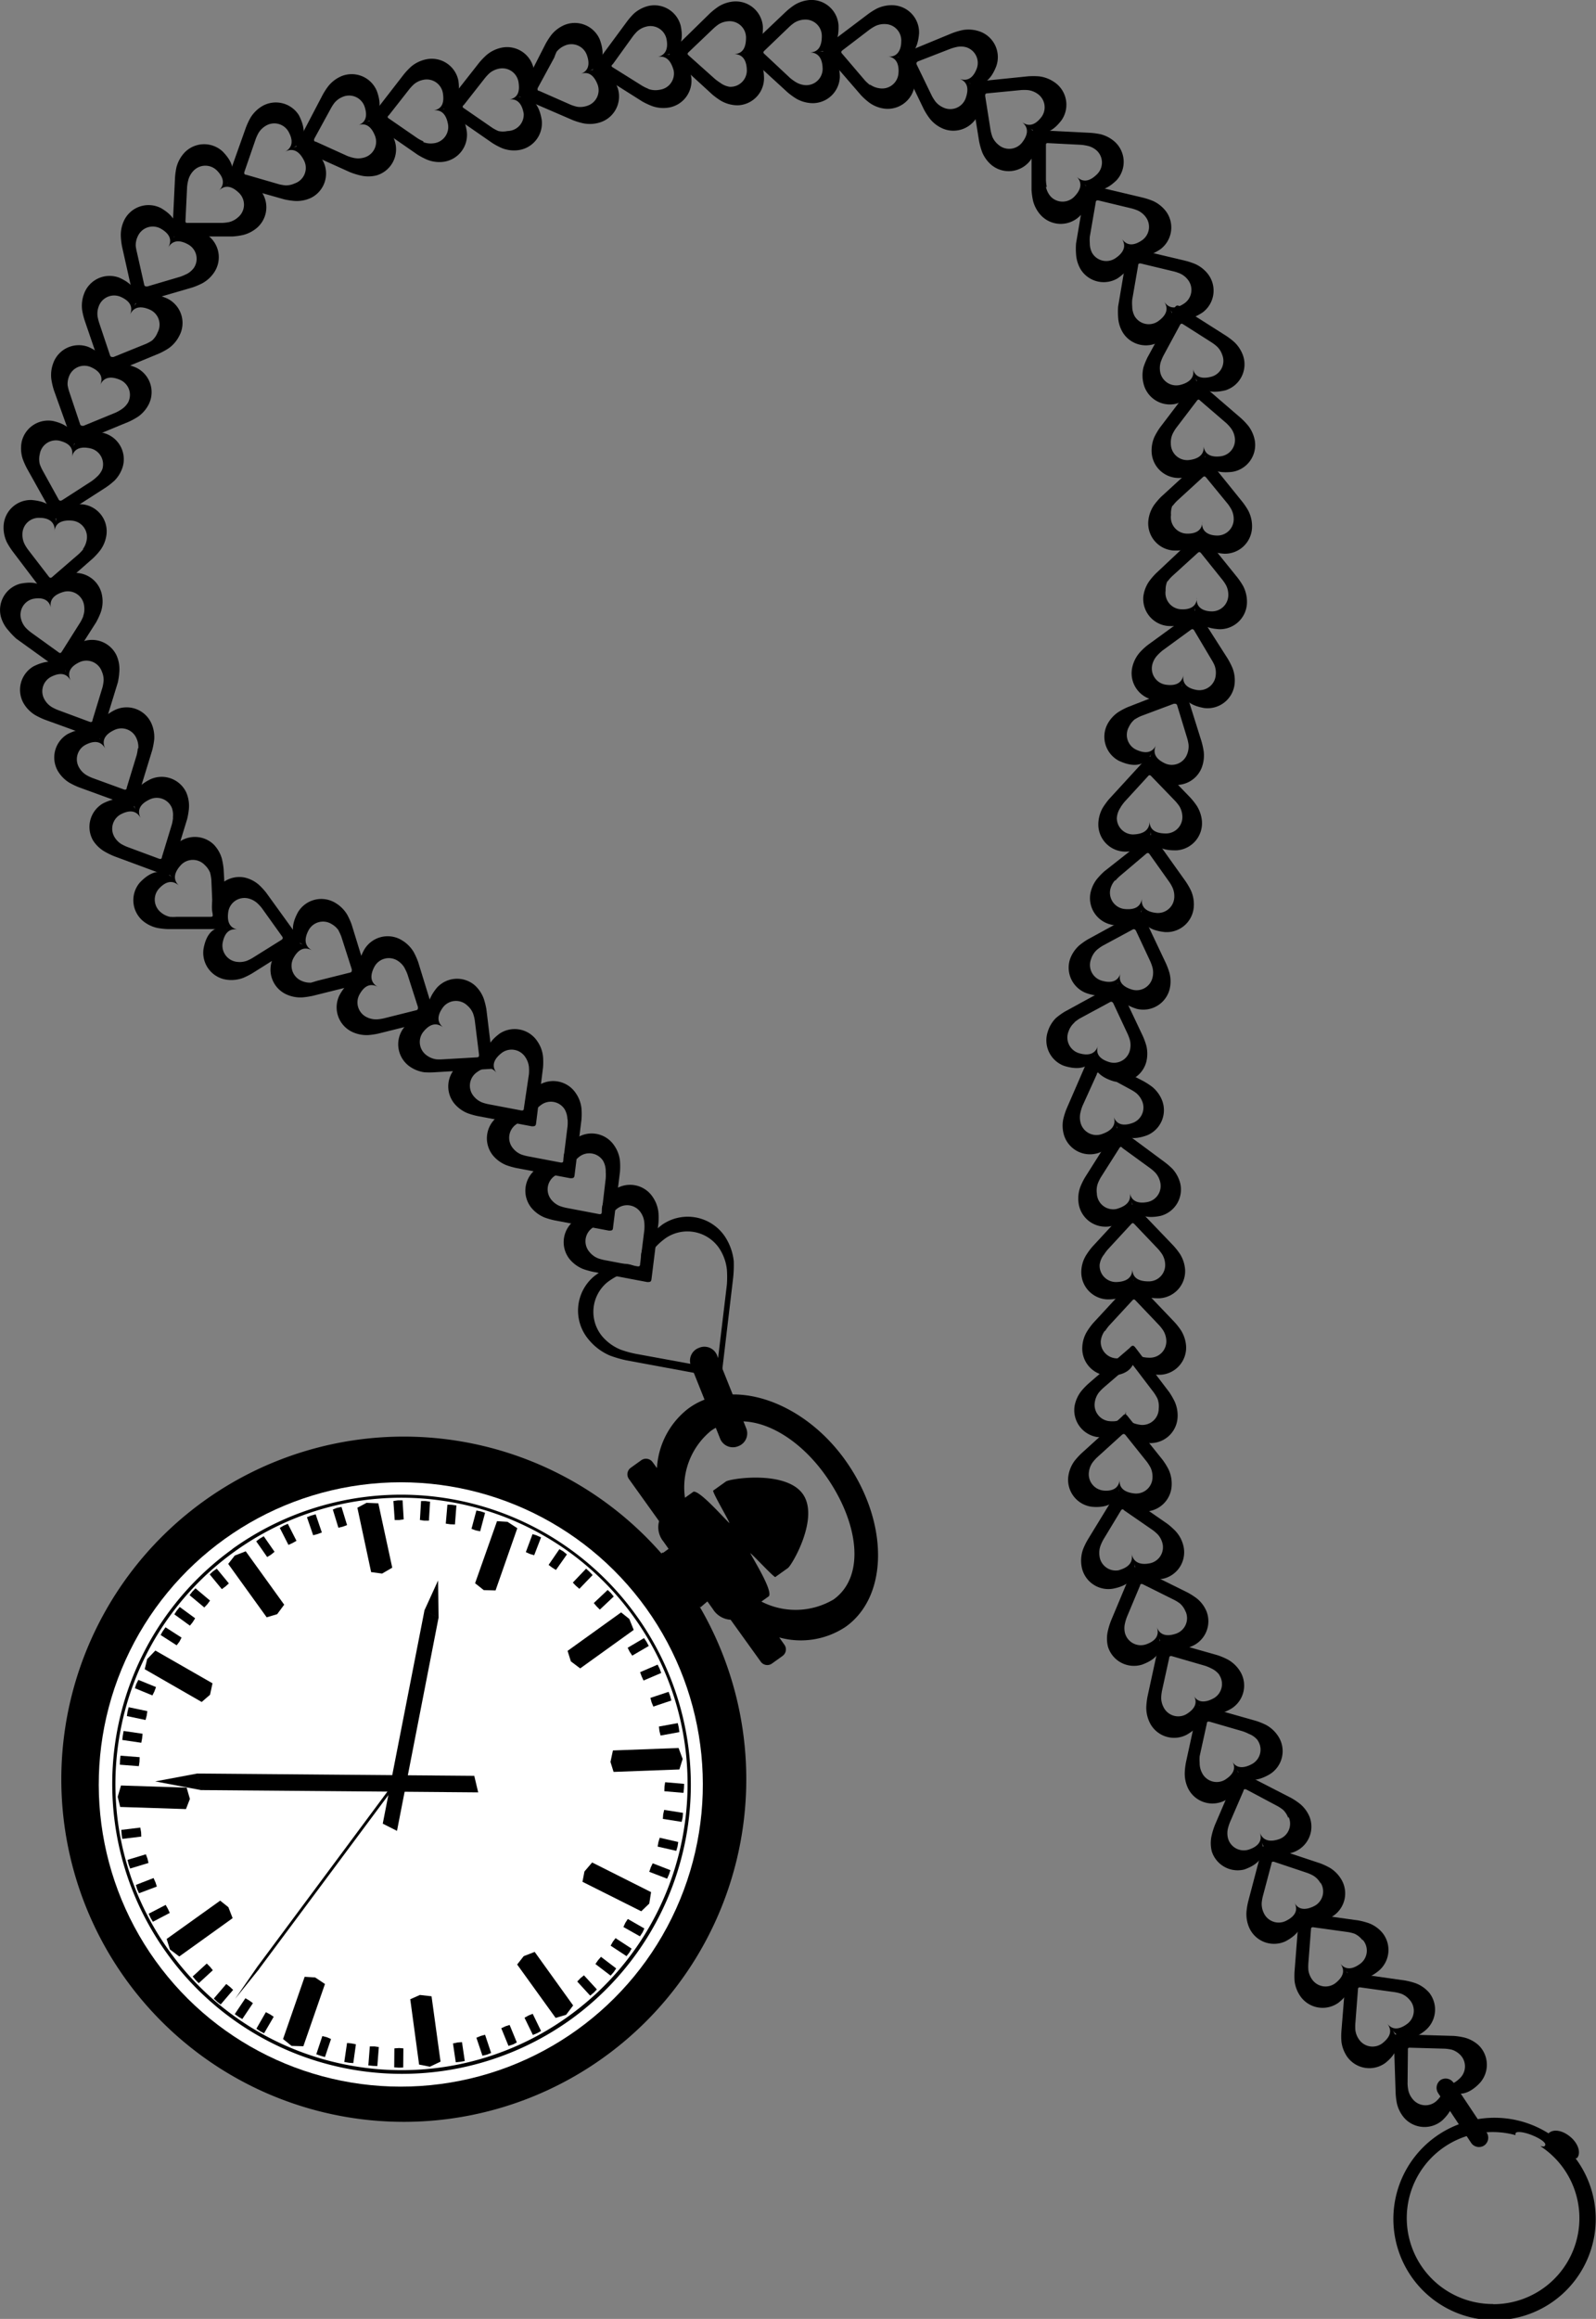 <svg xmlns="http://www.w3.org/2000/svg" viewBox="0 0 97.49 141.59"><rect x="0" y="0" width="97.49" height="141.59" fill="#808080" stroke="none"/><defs><style>.cls-1{fill:#fff;}.cls-2{fill:none;}</style></defs><title>Ресурс 30clock</title><g id="Слой_2" data-name="Слой 2"><g id="Layer_1" data-name="Layer 1"><path d="M44,87.87a.84.84,0,0,0,1.1.43h0a.83.83,0,0,0,.49-1.07l-1.8-4.5a.83.83,0,0,0-1.1-.43h0a.83.83,0,0,0-.49,1.07Z"/><path d="M89.85,130.82a.58.58,0,0,0,.81.18h0a.58.58,0,0,0,.14-.81l-2-3A.58.58,0,0,0,88,127h0a.59.59,0,0,0-.14.82Z"/><path d="M42.75,98.12l.08-.06-2.35-3.27-.08.06a20.92,20.92,0,1,0,2.35,3.27Z"/><circle class="cls-1" cx="24.48" cy="108.97" r="18.45" transform="translate(-58.96 34.72) rotate(-35.68)"/><path d="M14.19,94.58a17.68,17.68,0,0,1,24.67,4.05h0a17.68,17.68,0,0,1-4,24.68h0a17.68,17.68,0,0,1-24.67-4.05h0a17.68,17.68,0,0,1,4-24.67Zm13.15-2.9a17.43,17.43,0,0,0-13,3.05h0a17.44,17.44,0,0,0-7.06,11.38h0a17.43,17.43,0,0,0,3.05,13h0a17.42,17.42,0,0,0,11.38,7.06h0a17.42,17.42,0,0,0,13-3.05h0a17.44,17.44,0,0,0,7.06-11.38h0a17.44,17.44,0,0,0-3.05-13h0a17.43,17.43,0,0,0-11.38-7.06Z"/><circle class="cls-1" cx="24.17" cy="109.08" r="0.97" transform="matrix(0.81, -0.58, 0.58, 0.81, -59.03, 34.52)"/><polygon points="29.21 109.44 28.97 108.43 12.02 108.29 12.26 109.3 29.21 109.44"/><polygon points="12.28 109.3 9.48 108.77 12.04 108.29 12.28 109.3"/><polygon points="23.38 111.35 24.25 111.79 26.79 98.77 25.93 98.32 23.38 111.35"/><polygon points="25.92 98.34 26.76 96.5 26.79 98.79 25.92 98.34"/><polygon points="24.82 108.13 24.78 107.89 15.76 120.03 15.79 120.27 24.82 108.13"/><polygon points="15.81 120.25 14.36 122.05 15.77 120.01 15.81 120.25"/><path class="cls-2" d="M50.66,90.21c1,1.46-.65,4.18-.9,4.36l-.77.55c-.07,0-1.36-1.35-1.53-1.46.19.4,1.37,2.27,1.14,2.63l-.46.33a4.56,4.56,0,0,0,4.41-.13c2-1.44,1.52-4.76-.5-7.58s-5-4.14-7-2.71a4.48,4.48,0,0,0-1.58,4.08l.52-.37c.4-.09,1.76,1.48,2.07,1.75-.06-.2-1-1.78-.9-1.83l.77-.55C46.22,89.11,49.62,88.75,50.66,90.21Z"/><path d="M43.21,97.78l.33.46a1.37,1.37,0,0,0,1.09.66l1.84,2.56a.49.49,0,0,0,.69.11l.64-.46a.49.49,0,0,0,.11-.69l-.31-.44a4.93,4.93,0,0,0,4.07-.66c2.63-1.89,2.61-6.41,0-10.11S44.68,84.07,42.05,86a4.93,4.93,0,0,0-1.92,3.64l-.27-.37a.5.5,0,0,0-.69-.11l-.64.46a.49.49,0,0,0-.11.69l1.84,2.57a1.38,1.38,0,0,0,.27,1.25l.31.44-.4.29,2.35,3.28ZM44.56,93c-.32-.28-1.81-2-2.2-1.92l-.52.37a4.47,4.47,0,0,1,1.58-4.08c2-1.44,5-.1,7,2.71s2.5,6.14.5,7.58a4.56,4.56,0,0,1-4.41.13l.46-.33c.23-.37-.95-2.24-1.14-2.63.17.11,1.46,1.51,1.53,1.46l.77-.55c.25-.18,1.95-3.08.9-4.53s-4.45-.93-4.69-.75l-.77.55C43.47,91.06,44.51,92.8,44.56,93Z"/><polygon points="35.44 101.87 34.87 101.44 34.67 100.8 37.94 98.45 38.44 98.85 38.71 99.52 35.44 101.87"/><polygon points="10.95 119.46 10.38 119.03 10.18 118.39 13.45 116.05 13.95 116.45 14.21 117.12 10.95 119.46"/><polygon points="17.36 97.98 16.93 98.56 16.29 98.75 13.94 95.49 14.34 94.98 15.01 94.72 17.36 97.98"/><polygon points="23.96 95.72 23.34 96.08 22.67 95.99 21.83 92.06 22.39 91.76 23.11 91.79 23.96 95.72"/><polygon points="30.27 97.11 29.55 97.09 29.02 96.67 30.36 92.88 31 92.92 31.6 93.31 30.27 97.11"/><polygon points="41.45 106.73 41.7 107.4 41.5 108.04 37.48 108.19 37.29 107.58 37.44 106.88 41.45 106.73"/><polygon points="11.4 109.15 11.6 109.84 11.36 110.46 7.34 110.33 7.19 109.71 7.39 109.02 11.4 109.15"/><polygon points="39.77 115.53 39.66 116.23 39.17 116.7 35.58 114.9 35.7 114.27 36.17 113.72 39.77 115.53"/><polygon points="12.98 102.78 12.83 103.48 12.32 103.92 8.84 101.92 8.99 101.3 9.49 100.78 12.98 102.78"/><polygon points="26.91 125.88 26.26 126.19 25.6 126.06 25.06 122.07 25.65 121.81 26.36 121.89 26.91 125.88"/><polygon points="18.53 124.94 17.81 124.92 17.29 124.5 18.61 120.7 19.25 120.74 19.85 121.14 18.53 124.94"/><polygon points="35.01 122.45 34.58 123.02 33.94 123.21 31.59 119.95 31.99 119.44 32.66 119.18 35.01 122.45"/><polygon points="36.64 98.28 36.44 98.08 36.27 97.88 37.12 97.08 37.31 97.26 37.49 97.48 36.64 98.28"/><polygon points="35.39 97.01 35.17 96.82 34.99 96.63 35.8 95.78 36 95.96 36.2 96.17 35.39 97.01"/><polygon points="33.96 95.86 33.72 95.71 33.51 95.55 34.17 94.59 34.4 94.72 34.63 94.91 33.96 95.86"/><polygon points="32.63 94.96 32.36 94.88 32.12 94.77 32.53 93.67 32.78 93.75 33.05 93.87 32.63 94.96"/><polygon points="40.35 105.97 40.28 105.69 40.25 105.42 41.4 105.21 41.46 105.47 41.5 105.76 40.35 105.97"/><polygon points="39.91 104.2 39.8 103.94 39.73 103.67 40.84 103.3 40.93 103.54 41.01 103.83 39.91 104.2"/><polygon points="39.31 102.61 39.19 102.35 39.1 102.1 40.17 101.64 40.29 101.88 40.39 102.15 39.31 102.61"/><polygon points="38.62 101.09 38.46 100.85 38.34 100.61 39.34 100.02 39.49 100.24 39.63 100.5 38.62 101.09"/><polygon points="39.66 114.29 39.75 114.02 39.87 113.77 40.95 114.19 40.87 114.44 40.75 114.71 39.66 114.29"/><polygon points="40.17 112.75 40.22 112.47 40.3 112.21 41.43 112.47 41.39 112.73 41.31 113.01 40.17 112.75"/><polygon points="40.49 111.06 40.51 110.78 40.57 110.51 41.72 110.69 41.7 110.96 41.64 111.24 40.49 111.06"/><polygon points="40.58 109.37 40.59 109.08 40.63 108.82 41.79 108.92 41.78 109.18 41.75 109.47 40.58 109.37"/><polygon points="29.33 93.5 29.05 93.44 28.8 93.35 29.1 92.23 29.36 92.28 29.63 92.37 29.33 93.5"/><polygon points="27.79 93.08 27.5 93.07 27.23 93.03 27.33 91.87 27.59 91.88 27.88 91.92 27.79 93.08"/><polygon points="26.2 92.85 25.91 92.85 25.65 92.81 25.72 91.65 25.98 91.65 26.27 91.69 26.2 92.85"/><polygon points="24.66 92.77 24.38 92.81 24.11 92.81 24.03 91.65 24.3 91.61 24.59 91.61 24.66 92.77"/><polygon points="21.2 93.12 20.93 93.22 20.67 93.28 20.33 92.17 20.57 92.07 20.86 92.01 21.2 93.12"/><polygon points="19.66 93.57 19.39 93.67 19.13 93.74 18.75 92.64 19 92.54 19.28 92.46 19.66 93.57"/><polygon points="18.11 94.08 17.86 94.22 17.62 94.33 17.09 93.29 17.31 93.16 17.58 93.04 18.11 94.08"/><polygon points="16.77 94.75 16.55 94.93 16.32 95.07 15.65 94.11 15.86 93.95 16.11 93.8 16.77 94.75"/><polygon points="13.98 96.68 13.77 96.87 13.55 97.03 12.81 96.13 13 95.95 13.24 95.78 13.98 96.68"/><polygon points="12.83 97.73 12.66 97.96 12.48 98.15 11.58 97.4 11.74 97.19 11.94 96.98 12.83 97.73"/><polygon points="11.92 98.81 11.77 99.05 11.6 99.26 10.65 98.57 10.79 98.35 10.98 98.12 11.92 98.81"/><polygon points="11.09 99.99 10.96 100.24 10.79 100.46 9.81 99.83 9.94 99.6 10.11 99.36 11.09 99.99"/><polygon points="9.53 103.01 9.43 103.28 9.31 103.52 8.24 103.08 8.32 102.83 8.45 102.57 9.53 103.01"/><polygon points="9 104.48 8.96 104.76 8.89 105.02 7.75 104.78 7.79 104.52 7.86 104.24 9 104.48"/><polygon points="8.71 105.86 8.68 106.15 8.63 106.41 7.47 106.24 7.5 105.98 7.55 105.69 8.71 105.86"/><polygon points="8.53 107.29 8.52 107.58 8.48 107.84 7.32 107.75 7.33 107.49 7.36 107.2 8.53 107.29"/><polygon points="8.57 111.59 8.62 111.88 8.63 112.14 7.47 112.28 7.43 112.02 7.41 111.73 8.57 111.59"/><polygon points="8.91 113.22 9.01 113.49 9.07 113.75 7.95 114.09 7.86 113.84 7.79 113.56 8.91 113.22"/><polygon points="9.38 114.67 9.5 114.94 9.58 115.19 8.49 115.6 8.38 115.36 8.3 115.09 9.38 114.67"/><polygon points="10.12 116.31 10.26 116.56 10.37 116.8 9.34 117.34 9.2 117.11 9.08 116.85 10.12 116.31"/><polygon points="12.63 119.89 12.83 120.09 13 120.3 12.14 121.09 11.95 120.9 11.77 120.68 12.63 119.89"/><polygon points="13.82 121.14 14.04 121.31 14.24 121.5 13.48 122.39 13.27 122.23 13.06 122.03 13.82 121.14"/><polygon points="14.99 122.01 15.23 122.15 15.45 122.31 14.8 123.28 14.58 123.15 14.34 122.98 14.99 122.01"/><polygon points="16.24 122.86 16.49 122.99 16.72 123.14 16.13 124.15 15.9 124.03 15.66 123.87 16.24 122.86"/><polygon points="19.69 124.32 19.97 124.39 20.22 124.5 19.85 125.6 19.6 125.53 19.32 125.43 19.69 124.32"/><polygon points="21.2 124.74 21.48 124.77 21.74 124.82 21.58 125.97 21.32 125.95 21.03 125.9 21.2 124.74"/><polygon points="22.59 124.95 22.88 124.95 23.14 124.99 23.05 126.15 22.79 126.14 22.5 126.11 22.59 124.95"/><polygon points="24.09 125.07 24.38 125.05 24.64 125.07 24.63 126.24 24.37 126.25 24.08 126.23 24.09 125.07"/><polygon points="27.67 124.77 27.95 124.71 28.22 124.69 28.39 125.84 28.13 125.89 27.84 125.92 27.67 124.77"/><polygon points="29.1 124.42 29.37 124.31 29.63 124.24 30 125.35 29.75 125.45 29.47 125.52 29.1 124.42"/><polygon points="30.62 123.84 30.88 123.72 31.13 123.64 31.57 124.71 31.34 124.83 31.06 124.92 30.62 123.84"/><polygon points="32.04 123.2 32.29 123.06 32.54 122.96 33.05 124.01 32.82 124.14 32.55 124.25 32.04 123.2"/><polygon points="35.26 120.99 35.46 120.78 35.67 120.61 36.46 121.47 36.28 121.66 36.05 121.85 35.26 120.99"/><polygon points="36.37 119.92 36.53 119.69 36.71 119.48 37.64 120.19 37.49 120.41 37.3 120.63 36.37 119.92"/><polygon points="37.3 118.8 37.44 118.55 37.6 118.34 38.58 118.98 38.45 119.21 38.27 119.44 37.3 118.8"/><polygon points="38.08 117.66 38.2 117.4 38.35 117.17 39.36 117.75 39.25 117.99 39.09 118.23 38.08 117.66"/><path d="M44.82,77a3.38,3.38,0,0,0-.56-1.53,2.74,2.74,0,0,0-3.8-.7c-1.14.86-1.8,2-.87,3.22l.07-.05c-.39-.9.12-1.7,1-2.34a2.35,2.35,0,0,1,3.26.6,2.91,2.91,0,0,1,.48,1.31,6.16,6.16,0,0,1,0,.93l-.57,4.77c0,.26-.12.35-.37.3l-4.64-.85a6.21,6.21,0,0,1-.9-.25,2.91,2.91,0,0,1-1.13-.81,2.34,2.34,0,0,1,.3-3.3c.86-.65,1.73-.89,2.49-.25l0-.06c-.95-1.23-2.14-.94-3.28-.07a2.73,2.73,0,0,0-.36,3.85,3.42,3.42,0,0,0,1.32,1,7.51,7.51,0,0,0,1,.29l5.41,1c.29.05.41-.05.44-.35l.66-5.57A7.25,7.25,0,0,0,44.82,77Z"/><path d="M37.57,72.62c-.7.53-1.11,1.2-.53,2-.58-.76-1.3-.59-2-.06a1.66,1.66,0,0,0-.23,2.34,2.08,2.08,0,0,0,.8.58,4.54,4.54,0,0,0,.64.18l3.28.62c.18,0,.25,0,.27-.21l.42-3.38a4.41,4.41,0,0,0,0-.66,2.05,2.05,0,0,0-.34-.93A1.66,1.66,0,0,0,37.57,72.62Zm1.79,2.06a2.63,2.63,0,0,1,0,.41l-.26,2.1c0,.11-.05.15-.17.13l-2-.38a2.77,2.77,0,0,1-.4-.11,1.28,1.28,0,0,1-.5-.36A1,1,0,0,1,36.15,75c.44-.33.89-.44,1.24,0-.36-.47-.1-.89.33-1.22a1,1,0,0,1,1.43.27A1.28,1.28,0,0,1,39.36,74.68Z"/><path d="M35.23,69.48c-.7.52-1.11,1.2-.53,2-.58-.76-1.3-.59-2-.06a1.66,1.66,0,0,0-.23,2.34,2.05,2.05,0,0,0,.8.58,4.37,4.37,0,0,0,.64.18l3.28.62c.18,0,.25,0,.26-.21l.42-3.38a4.29,4.29,0,0,0,0-.66,2,2,0,0,0-.34-.93A1.66,1.66,0,0,0,35.23,69.48ZM37,71.54a2.89,2.89,0,0,1,0,.41L36.76,74c0,.11-.05.15-.17.13l-2-.38a2.72,2.72,0,0,1-.39-.11,1.28,1.28,0,0,1-.5-.36,1,1,0,0,1,.14-1.45c.44-.33.89-.43,1.24,0-.36-.47-.1-.89.33-1.22a1,1,0,0,1,1.43.27A1.29,1.29,0,0,1,37,71.54Z"/><path d="M32.88,66.28c-.7.52-1.11,1.2-.53,2-.58-.76-1.3-.59-2-.06a1.66,1.66,0,0,0-.23,2.34,2.07,2.07,0,0,0,.8.58,4.43,4.43,0,0,0,.63.18l3.28.62c.18,0,.25,0,.27-.21l.42-3.38a4.52,4.52,0,0,0,0-.66,2,2,0,0,0-.34-.93A1.66,1.66,0,0,0,32.88,66.28Zm1.79,2.06a2.52,2.52,0,0,1,0,.41l-.26,2.1c0,.11-.05.15-.17.13l-2-.38a2.76,2.76,0,0,1-.4-.11,1.25,1.25,0,0,1-.49-.36,1,1,0,0,1,.14-1.45c.44-.33.89-.43,1.24,0-.36-.47-.11-.9.33-1.22a1,1,0,0,1,1.43.27A1.3,1.3,0,0,1,34.66,68.34Z"/><path d="M30.52,63.11c-.7.52-1.11,1.2-.53,2-.58-.76-1.3-.59-2-.06a1.66,1.66,0,0,0-.23,2.34,2.07,2.07,0,0,0,.8.58,4.44,4.44,0,0,0,.64.18l3.28.62c.18,0,.25,0,.27-.21l.42-3.38a4.25,4.25,0,0,0,0-.66,2,2,0,0,0-.34-.93A1.66,1.66,0,0,0,30.52,63.11Zm1.79,2.06a2.75,2.75,0,0,1,0,.41L32,67.67c0,.11-.05.15-.17.13l-2-.38a2.67,2.67,0,0,1-.39-.11,1.26,1.26,0,0,1-.49-.36,1,1,0,0,1,.14-1.45c.43-.33.88-.43,1.24,0-.36-.47-.1-.89.33-1.22a1,1,0,0,1,1.43.27A1.29,1.29,0,0,1,32.31,65.16Z"/><path d="M10.72,51.6c-.59.64-.88,1.38-.18,2-.7-.65-1.39-.35-2,.29a1.66,1.66,0,0,0,.19,2.34,2.07,2.07,0,0,0,.89.43,4.39,4.39,0,0,0,.66.07l3.34,0c.18,0,.24-.08.23-.26l-.19-3.4a4.31,4.31,0,0,0-.11-.65,2.06,2.06,0,0,0-.49-.85A1.66,1.66,0,0,0,10.72,51.6Zm2.12,1.71a3,3,0,0,1,.07.41L13,55.82c0,.11,0,.16-.14.16l-2.07,0a2.73,2.73,0,0,1-.41,0,1.27,1.27,0,0,1-.55-.27,1,1,0,0,1-.12-1.45c.37-.4.79-.58,1.23-.18-.43-.4-.26-.86.11-1.26a1,1,0,0,1,1.46,0A1.3,1.3,0,0,1,12.84,53.3Z"/><path d="M9.15,47.6c-.78.4-1.29,1-.85,1.85-.44-.85-1.18-.8-2-.4a1.66,1.66,0,0,0-.62,2.26A2.07,2.07,0,0,0,6.4,52a4.63,4.63,0,0,0,.6.29l3.13,1.16c.17.06.25,0,.3-.17l1-3.26a4.31,4.31,0,0,0,.11-.65,2.06,2.06,0,0,0-.17-1A1.66,1.66,0,0,0,9.15,47.6Zm1.42,2.33a2.8,2.8,0,0,1-.07.4l-.61,2c0,.11-.08.14-.18.1l-1.94-.72a2.88,2.88,0,0,1-.37-.18A1.26,1.26,0,0,1,7,51.12a1,1,0,0,1,.38-1.4c.48-.25.95-.28,1.22.25-.27-.53,0-.9.53-1.15a1,1,0,0,1,1.37.51A1.3,1.3,0,0,1,10.56,49.92Z"/><path d="M7,43.36c-.78.4-1.29,1-.85,1.85-.44-.85-1.18-.8-2-.4a1.66,1.66,0,0,0-.62,2.26,2.08,2.08,0,0,0,.69.71,4.44,4.44,0,0,0,.6.29L8,49.23c.17.06.25,0,.3-.17l1-3.26a4.6,4.6,0,0,0,.12-.65,2.06,2.06,0,0,0-.18-1A1.66,1.66,0,0,0,7,43.36Zm1.42,2.33a2.83,2.83,0,0,1-.07.41l-.61,2c0,.11-.08.14-.18.1L5.64,47.5a2.54,2.54,0,0,1-.37-.18,1.26,1.26,0,0,1-.43-.44,1,1,0,0,1,.38-1.4c.48-.25.95-.28,1.22.25-.27-.53,0-.9.53-1.15a1,1,0,0,1,1.37.51A1.3,1.3,0,0,1,8.45,45.69Z"/><path d="M4.91,39.23c-.78.4-1.29,1-.85,1.85-.44-.85-1.18-.8-2-.4a1.66,1.66,0,0,0-.62,2.26,2.06,2.06,0,0,0,.69.71,4.43,4.43,0,0,0,.6.29L5.9,45.09c.17.06.25,0,.3-.17l1-3.26A4.62,4.62,0,0,0,7.29,41a2.05,2.05,0,0,0-.18-1A1.66,1.66,0,0,0,4.91,39.23Zm1.42,2.33a2.83,2.83,0,0,1-.07.41l-.61,2c0,.11-.08.14-.18.1l-1.94-.72a2.76,2.76,0,0,1-.37-.18,1.27,1.27,0,0,1-.43-.44,1,1,0,0,1,.38-1.4c.49-.25.95-.28,1.22.25-.27-.53,0-.9.53-1.15A1,1,0,0,1,6.22,41,1.29,1.29,0,0,1,6.33,41.56Z"/><path d="M4.34,35c-.86.18-1.51.62-1.31,1.55-.2-.94-.93-1.08-1.79-.91a1.66,1.66,0,0,0-1.19,2,2.06,2.06,0,0,0,.48.87A4.28,4.28,0,0,0,1,39l2.71,1.95c.15.11.24.08.33-.08L5.87,38a4.43,4.43,0,0,0,.28-.6,2,2,0,0,0,.09-1A1.66,1.66,0,0,0,4.34,35Zm.75,2.62a2.84,2.84,0,0,1-.18.37L3.78,39.78c-.06.1-.11.12-.2.05L1.9,38.62a3,3,0,0,1-.31-.27,1.27,1.27,0,0,1-.3-.54A1,1,0,0,1,2,36.57c.53-.11,1,0,1.11.56-.12-.58.29-.86.81-1A1,1,0,0,1,5.14,37,1.28,1.28,0,0,1,5.08,37.62Z"/><path d="M5.09,30.8c-.87-.07-1.62.16-1.7,1.11.08-1-.58-1.3-1.45-1.38A1.66,1.66,0,0,0,.22,32.13a2.06,2.06,0,0,0,.21,1,4.5,4.5,0,0,0,.36.56l2,2.64c.11.14.2.14.34,0l2.56-2.25a4.31,4.31,0,0,0,.44-.49,2.05,2.05,0,0,0,.37-.91A1.66,1.66,0,0,0,5.09,30.8Zm0,2.73a2.8,2.8,0,0,1-.28.3L3.2,35.22c-.08.08-.14.08-.21,0L1.72,33.57a2.58,2.58,0,0,1-.22-.35,1.27,1.27,0,0,1-.13-.6,1,1,0,0,1,1.07-1c.54,0,.95.26.9.86,0-.59.52-.74,1.06-.69A1,1,0,0,1,5.29,33,1.31,1.31,0,0,1,5.06,33.53Z"/><path d="M6.34,26.44c-.85-.2-1.63-.08-1.85.85.22-.93-.38-1.38-1.23-1.58A1.66,1.66,0,0,0,1.32,27a2.09,2.09,0,0,0,.06,1,4.47,4.47,0,0,0,.27.61l1.63,2.92c.09.16.18.17.33.07l2.86-1.84A4.48,4.48,0,0,0,7,29.34a2.06,2.06,0,0,0,.5-.85A1.66,1.66,0,0,0,6.34,26.44ZM5.9,29.13a2.7,2.7,0,0,1-.32.26L3.81,30.53c-.09.06-.15.05-.21,0l-1-1.81a2.7,2.7,0,0,1-.17-.38,1.27,1.27,0,0,1,0-.61,1,1,0,0,1,1.2-.82c.53.13.9.4.76,1,.14-.58.62-.65,1.15-.53a1,1,0,0,1,.71,1.27A1.28,1.28,0,0,1,5.9,29.13Z"/><path d="M8.32,22.45c-.8-.35-1.59-.37-2,.5.38-.88-.13-1.42-.93-1.77a1.66,1.66,0,0,0-2.14,1,2.06,2.06,0,0,0-.11,1,4.42,4.42,0,0,0,.15.64L4.4,26.92c.06.17.15.2.32.13l3.15-1.3a4.29,4.29,0,0,0,.58-.32,2.07,2.07,0,0,0,.64-.75A1.66,1.66,0,0,0,8.32,22.45ZM7.41,25a2.48,2.48,0,0,1-.36.2L5.1,26c-.1,0-.16,0-.2-.08l-.67-2a2.69,2.69,0,0,1-.1-.4A1.26,1.26,0,0,1,4.21,23a1,1,0,0,1,1.33-.59c.5.22.81.56.58,1.1.24-.54.73-.53,1.23-.31a1,1,0,0,1,.47,1.38A1.28,1.28,0,0,1,7.41,25Z"/><path d="M10.2,18.22c-.8-.35-1.59-.37-2,.5.38-.88-.13-1.42-.93-1.77a1.66,1.66,0,0,0-2.14,1,2.06,2.06,0,0,0-.11,1,4.42,4.42,0,0,0,.16.64l1.08,3.16c.06.17.15.2.32.13l3.15-1.3a4.3,4.3,0,0,0,.58-.32,2.07,2.07,0,0,0,.64-.75A1.66,1.66,0,0,0,10.2,18.22Zm-.91,2.57a2.39,2.39,0,0,1-.36.2l-2,.81c-.1,0-.16,0-.2-.08l-.67-2a2.81,2.81,0,0,1-.1-.4,1.26,1.26,0,0,1,.07-.61,1,1,0,0,1,1.33-.59c.5.22.81.56.58,1.1.24-.54.73-.53,1.22-.31a1,1,0,0,1,.47,1.38A1.28,1.28,0,0,1,9.29,20.79Z"/><path d="M12.57,14.29c-.76-.44-1.54-.54-2,.28.48-.83,0-1.43-.73-1.86a1.66,1.66,0,0,0-2.24.71,2.07,2.07,0,0,0-.22,1,4.35,4.35,0,0,0,.08.66l.73,3.26c0,.18.13.22.3.16l3.27-.95a4.45,4.45,0,0,0,.61-.26,2.07,2.07,0,0,0,.72-.67A1.66,1.66,0,0,0,12.57,14.29Zm-1.19,2.45a2.76,2.76,0,0,1-.38.16l-2,.59c-.11,0-.16,0-.19-.1l-.45-2A2.69,2.69,0,0,1,8.29,15a1.27,1.27,0,0,1,.14-.6,1,1,0,0,1,1.39-.44c.47.27.75.64.45,1.16.3-.51.78-.45,1.25-.18a1,1,0,0,1,.32,1.42A1.29,1.29,0,0,1,11.39,16.74Z"/><path d="M15.81,11.51c-.61-.62-1.34-.93-2-.26.68-.67.41-1.37-.21-2a1.66,1.66,0,0,0-2.35.09,2.09,2.09,0,0,0-.47.87,4.48,4.48,0,0,0-.09.65l-.16,3.34c0,.18.06.24.25.24l3.41,0a4.22,4.22,0,0,0,.65-.09,2.08,2.08,0,0,0,.88-.46A1.66,1.66,0,0,0,15.81,11.51ZM14,13.56a2.86,2.86,0,0,1-.41.05l-2.11,0c-.12,0-.16,0-.15-.15l.1-2.07A2.58,2.58,0,0,1,11.5,11a1.27,1.27,0,0,1,.29-.54,1,1,0,0,1,1.45-.06c.38.38.55.82.13,1.24.42-.42.87-.22,1.25.16a1,1,0,0,1-.07,1.46A1.29,1.29,0,0,1,14,13.56Z"/><path d="M19.75,9.87c-.41-.77-1-1.28-1.86-.83.84-.45.78-1.19.37-2A1.66,1.66,0,0,0,16,6.49a2.09,2.09,0,0,0-.7.7,4.44,4.44,0,0,0-.28.6L13.9,10.94c-.06.17,0,.25.17.3l3.28.93a4.33,4.33,0,0,0,.65.1,2.05,2.05,0,0,0,1-.19A1.66,1.66,0,0,0,19.75,9.87Zm-2.3,1.45a2.86,2.86,0,0,1-.41-.07l-2-.58c-.11,0-.14-.08-.11-.18l.69-2a2.63,2.63,0,0,1,.17-.37,1.27,1.27,0,0,1,.43-.43,1,1,0,0,1,1.41.36c.26.48.29.94-.23,1.22.52-.28.9,0,1.16.51A1,1,0,0,1,18,11.2,1.29,1.29,0,0,1,17.44,11.32Z"/><path d="M24.09,8.54c-.29-.82-.82-1.41-1.72-1.09.9-.32.95-1.07.65-1.89a1.66,1.66,0,0,0-2.16-.91,2.08,2.08,0,0,0-.79.59,4.22,4.22,0,0,0-.36.55l-1.57,3c-.08.16,0,.25.13.32l3.1,1.4a4.55,4.55,0,0,0,.63.2,2.06,2.06,0,0,0,1,0A1.66,1.66,0,0,0,24.09,8.54ZM21.6,9.64a2.61,2.61,0,0,1-.39-.12l-1.92-.87c-.11,0-.13-.1-.08-.2l1-1.83a2.69,2.69,0,0,1,.22-.34,1.27,1.27,0,0,1,.49-.36,1,1,0,0,1,1.34.56c.18.51.15,1-.41,1.17.56-.2.88.17,1.07.68a1,1,0,0,1-.68,1.29A1.28,1.28,0,0,1,21.6,9.64Z"/><path d="M28.51,8C28.38,7.18,28,6.51,27,6.66c.94-.16,1.12-.88,1-1.74a1.66,1.66,0,0,0-2-1.29,2.08,2.08,0,0,0-.89.44,4.39,4.39,0,0,0-.45.48L22.63,7.17c-.11.14-.09.23.07.33l2.8,1.94a4.36,4.36,0,0,0,.59.31,2,2,0,0,0,1,.13A1.66,1.66,0,0,0,28.51,8Zm-2.65.63a2.48,2.48,0,0,1-.36-.19l-1.74-1.2c-.1-.06-.11-.12,0-.21L25,5.45a2.56,2.56,0,0,1,.28-.3,1.24,1.24,0,0,1,.55-.27,1,1,0,0,1,1.22.79c.09.54,0,1-.61,1.08.58-.1.84.32.93.86a1,1,0,0,1-.9,1.14A1.27,1.27,0,0,1,25.86,8.68Z"/><path d="M33.09,7.32c-.14-.86-.55-1.54-1.49-1.38.94-.16,1.12-.88,1-1.74a1.66,1.66,0,0,0-2-1.28,2.08,2.08,0,0,0-.88.44,4.24,4.24,0,0,0-.46.48L27.21,6.45c-.11.14-.09.24.06.34l2.8,1.94a4.18,4.18,0,0,0,.58.31,2,2,0,0,0,1,.13A1.66,1.66,0,0,0,33.09,7.32ZM30.44,8a2.59,2.59,0,0,1-.36-.19l-1.74-1.2c-.1-.06-.11-.12,0-.21l1.28-1.63a2.74,2.74,0,0,1,.28-.3,1.27,1.27,0,0,1,.55-.27,1,1,0,0,1,1.22.8c.09.54,0,1-.61,1.08.58-.1.84.32.93.86A1,1,0,0,1,31,8,1.27,1.27,0,0,1,30.44,8Z"/><path d="M37.74,5.4C37.44,4.58,36.91,4,36,4.32c.9-.33.94-1.08.64-1.9a1.66,1.66,0,0,0-2.17-.89,2.08,2.08,0,0,0-.79.6,4.38,4.38,0,0,0-.36.56l-1.53,3c-.08.16,0,.25.13.32L35,7.34a4.25,4.25,0,0,0,.63.19,2.05,2.05,0,0,0,1-.05A1.66,1.66,0,0,0,37.74,5.4ZM35.26,6.52a2.6,2.6,0,0,1-.39-.12l-1.93-.85c-.11,0-.13-.1-.08-.2l1-1.84A2.86,2.86,0,0,1,34,3.16a1.27,1.27,0,0,1,.49-.37,1,1,0,0,1,1.35.55c.19.51.16,1-.4,1.18.56-.21.88.16,1.07.66a1,1,0,0,1-.67,1.29A1.27,1.27,0,0,1,35.26,6.52Z"/><path d="M42.22,4.68c-.18-.86-.62-1.51-1.55-1.32.94-.2,1.09-.93.91-1.79a1.66,1.66,0,0,0-2-1.2,2.08,2.08,0,0,0-.87.47,4.47,4.47,0,0,0-.43.5l-2,2.71c-.11.15-.08.24.08.33l2.88,1.82a4.62,4.62,0,0,0,.6.28,2.06,2.06,0,0,0,1,.09A1.66,1.66,0,0,0,42.22,4.68Zm-2.62.74a2.78,2.78,0,0,1-.37-.18L37.44,4.12c-.1-.06-.12-.11,0-.21l1.21-1.68a2.9,2.9,0,0,1,.27-.31,1.26,1.26,0,0,1,.54-.29,1,1,0,0,1,1.25.74c.11.53,0,1-.56,1.11.58-.12.85.29,1,.82a1,1,0,0,1-.85,1.18A1.29,1.29,0,0,1,39.6,5.43Z"/><path d="M46.67,4.8c0-.87-.33-1.6-1.29-1.58,1,0,1.24-.72,1.22-1.59A1.66,1.66,0,0,0,44.83.09a2.07,2.07,0,0,0-.94.31,4.37,4.37,0,0,0-.52.41L41,3.13c-.13.13-.12.22,0,.34l2.51,2.3a4.27,4.27,0,0,0,.54.39,2.07,2.07,0,0,0,1,.27A1.66,1.66,0,0,0,46.67,4.8ZM44,5.06a3.23,3.23,0,0,1-.33-.24L42.07,3.39c-.09-.08-.09-.13,0-.21l1.5-1.43a2.77,2.77,0,0,1,.32-.26,1.27,1.27,0,0,1,.58-.19,1,1,0,0,1,1.1,1c0,.54-.16,1-.75,1,.59,0,.79.44.8,1a1,1,0,0,1-1.05,1A1.28,1.28,0,0,1,44,5.06Z"/><path d="M51.3,4.71c0-.87-.33-1.6-1.29-1.58,1,0,1.24-.72,1.21-1.59A1.66,1.66,0,0,0,49.46,0a2.09,2.09,0,0,0-.94.31A4.35,4.35,0,0,0,48,.72L45.6,3c-.13.13-.12.22,0,.34l2.51,2.3a4.44,4.44,0,0,0,.54.39,2.07,2.07,0,0,0,1,.27A1.66,1.66,0,0,0,51.3,4.71ZM48.59,5a2.84,2.84,0,0,1-.33-.24L46.7,3.3c-.09-.07-.09-.13,0-.21l1.5-1.44a2.68,2.68,0,0,1,.32-.26,1.26,1.26,0,0,1,.58-.19,1,1,0,0,1,1.1,1c0,.54-.16,1-.75,1,.59,0,.79.44.8,1a1,1,0,0,1-1.05,1A1.3,1.3,0,0,1,48.59,5Z"/><path d="M55.87,5.2c.08-.87-.16-1.63-1.11-1.71,1,.08,1.31-.58,1.38-1.45A1.66,1.66,0,0,0,54.55.32a2.08,2.08,0,0,0-1,.21A4.27,4.27,0,0,0,53,.88l-2.65,2c-.15.11-.14.2,0,.34L52.6,5.82a4.07,4.07,0,0,0,.49.44,2,2,0,0,0,.91.37A1.66,1.66,0,0,0,55.87,5.2Zm-2.72,0a3,3,0,0,1-.31-.28L51.45,3.29c-.08-.08-.08-.14,0-.21L53.1,1.82a2.87,2.87,0,0,1,.35-.22,1.25,1.25,0,0,1,.6-.13,1,1,0,0,1,1,1.07c0,.54-.27,1-.86.9.59.05.74.52.69,1.06a1,1,0,0,1-1.16.89A1.28,1.28,0,0,1,53.14,5.16Z"/><path d="M71.93,86.57a2.07,2.07,0,0,0-.18-1,4.44,4.44,0,0,0-.33-.57l-2.06-2.71c-.11-.15-.2-.17-.34,0l-2.52,2.18a4.21,4.21,0,0,0-.46.48,2.08,2.08,0,0,0-.4.9A1.66,1.66,0,0,0,67,87.74c.87.1,1.59-.11,1.7-1.06-.11.95.58,1.33,1.45,1.43A1.66,1.66,0,0,0,71.93,86.57ZM70.78,86a1,1,0,0,1-1.1,1c-.54-.07-1-.3-.9-.89-.07.59-.51.72-1.05.66a1,1,0,0,1-.85-1.18,1.28,1.28,0,0,1,.24-.56,2.73,2.73,0,0,1,.29-.3L69,83.36c.08-.08.14-.06.21,0l1.28,1.68a3,3,0,0,1,.21.35A1.3,1.3,0,0,1,70.78,86Z"/><path d="M71.57,90.7a2.05,2.05,0,0,0-.2-1,4.22,4.22,0,0,0-.35-.56l-2.13-2.66c-.11-.15-.2-.17-.34,0l-2.47,2.24a4.59,4.59,0,0,0-.45.49,2.07,2.07,0,0,0-.37.91A1.66,1.66,0,0,0,66.68,92c.87.08,1.58-.15,1.67-1.1-.09,1,.61,1.31,1.48,1.39A1.66,1.66,0,0,0,71.57,90.7Zm-1.17-.51a1,1,0,0,1-1.08,1c-.54-.05-1-.28-.92-.87-.05.59-.5.74-1,.69a1,1,0,0,1-.88-1.16,1.26,1.26,0,0,1,.23-.57A2.7,2.7,0,0,1,67,89l1.53-1.39c.09-.07.14-.07.21,0l1.32,1.65a2.9,2.9,0,0,1,.22.35A1.28,1.28,0,0,1,70.4,90.19Z"/><path d="M72.28,94.36a2,2,0,0,0-.47-.87,4.47,4.47,0,0,0-.49-.44l-2.8-1.94c-.15-.11-.24-.1-.34.06L66.45,94a4.28,4.28,0,0,0-.29.59,2.08,2.08,0,0,0-.1,1A1.66,1.66,0,0,0,68,97c.86-.17,1.47-.6,1.29-1.53.19.94,1,1.08,1.82.91A1.66,1.66,0,0,0,72.28,94.36ZM71,94.2a1,1,0,0,1-.75,1.25c-.53.11-1,0-1.13-.57.12.58-.27.85-.8,1A1,1,0,0,1,67.16,95a1.28,1.28,0,0,1,.06-.61A2.67,2.67,0,0,1,67.4,94l1.07-1.77c.06-.09.12-.1.21,0l1.74,1.2a2.89,2.89,0,0,1,.31.27A1.3,1.3,0,0,1,71,94.2Z"/><path d="M73.7,98.39a2,2,0,0,0-.59-.79,4.36,4.36,0,0,0-.56-.36L69.5,95.73c-.17-.08-.25-.06-.33.11l-1.29,3.08a4.37,4.37,0,0,0-.2.63,2.06,2.06,0,0,0,0,1,1.66,1.66,0,0,0,2.08,1.09c.82-.3,1.37-.81,1-1.71.32.9,1.11.93,1.93.63A1.66,1.66,0,0,0,73.7,98.39Zm-1.28,0a1,1,0,0,1-.56,1.35c-.51.18-1,.16-1.2-.4.2.56-.14.88-.65,1.06a1,1,0,0,1-1.29-.68,1.26,1.26,0,0,1,0-.61,2.74,2.74,0,0,1,.12-.39l.8-1.91c0-.1.1-.12.2-.06l1.89.94a2.36,2.36,0,0,1,.35.22A1.28,1.28,0,0,1,72.43,98.43Z"/><path d="M75.72,102a2.06,2.06,0,0,0-.72-.67,4.65,4.65,0,0,0-.61-.26l-3.28-.93c-.18-.06-.26,0-.3.16l-.71,3.26a4.51,4.51,0,0,0-.08.66,2.07,2.07,0,0,0,.23,1,1.66,1.66,0,0,0,2.24.7c.76-.44,1.2-1,.72-1.87.48.83,1.26.71,2,.28A1.66,1.66,0,0,0,75.72,102Zm-1.25.26a1,1,0,0,1-.31,1.42c-.47.27-1,.34-1.25-.17.3.51,0,.89-.45,1.16a1,1,0,0,1-1.39-.44,1.26,1.26,0,0,1-.14-.59,3.13,3.13,0,0,1,.05-.41l.44-2c0-.11.08-.13.19-.1l2,.58a2.66,2.66,0,0,1,.38.16A1.29,1.29,0,0,1,74.48,102.26Z"/><path d="M78.07,106a2.06,2.06,0,0,0-.72-.67,4.11,4.11,0,0,0-.61-.25l-3.28-.93c-.17-.06-.26,0-.3.16l-.71,3.26a4.26,4.26,0,0,0-.08.66,2.06,2.06,0,0,0,.22,1,1.66,1.66,0,0,0,2.24.7c.75-.44,1.2-1,.72-1.87.48.83,1.26.71,2,.28A1.66,1.66,0,0,0,78.07,106Zm-1.25.26a1,1,0,0,1-.31,1.43c-.47.27-1,.34-1.25-.17.3.51,0,.88-.45,1.16a1,1,0,0,1-1.39-.44,1.28,1.28,0,0,1-.14-.6,2.74,2.74,0,0,1,0-.41l.44-2c0-.11.08-.13.19-.1l2,.58a3,3,0,0,1,.38.16A1.28,1.28,0,0,1,76.82,106.25Z"/><path d="M80,110.95a2.05,2.05,0,0,0-.58-.8,4.21,4.21,0,0,0-.55-.37l-3-1.54c-.16-.09-.25-.07-.33.1l-1.32,3.07a4.44,4.44,0,0,0-.2.63,2.08,2.08,0,0,0,0,1A1.66,1.66,0,0,0,76,114.15c.83-.29,1.38-.8,1.06-1.7.31.9,1.1.94,1.93.65A1.66,1.66,0,0,0,80,110.95Zm-1.28,0a1,1,0,0,1-.57,1.34c-.51.18-1,.15-1.2-.41.2.56-.15.88-.66,1.05a1,1,0,0,1-1.28-.69,1.26,1.26,0,0,1,0-.61,2.88,2.88,0,0,1,.13-.39l.82-1.9c0-.1.1-.12.2-.06l1.88,1a2.64,2.64,0,0,1,.34.23A1.28,1.28,0,0,1,78.69,111Z"/><path d="M81.93,114.75a2.06,2.06,0,0,0-.69-.7,4.3,4.3,0,0,0-.6-.28l-3.23-1.07c-.17-.06-.26,0-.31.15l-.85,3.23a4.23,4.23,0,0,0-.11.65,2.07,2.07,0,0,0,.18,1,1.66,1.66,0,0,0,2.21.8c.77-.41,1.24-1,.8-1.84.44.85,1.23.77,2,.36A1.66,1.66,0,0,0,81.93,114.75Zm-1.26.21a1,1,0,0,1-.37,1.41c-.48.25-1,.3-1.24-.23.28.53,0,.89-.5,1.14a1,1,0,0,1-1.37-.49,1.27,1.27,0,0,1-.12-.6,2.64,2.64,0,0,1,.07-.41l.53-2c0-.11.08-.13.19-.09l2,.67a2.67,2.67,0,0,1,.37.17A1.28,1.28,0,0,1,80.67,115Z"/><path d="M84.43,118a2,2,0,0,0-.81-.57,4.29,4.29,0,0,0-.64-.17l-3.37-.47c-.18,0-.26,0-.27.2l-.26,3.33a4.28,4.28,0,0,0,0,.66,2.06,2.06,0,0,0,.36.92,1.66,1.66,0,0,0,2.31.39c.69-.54,1-1.2.46-1.95.59.75,1.35.53,2,0A1.66,1.66,0,0,0,84.43,118Zm-1.2.43a1,1,0,0,1-.11,1.45c-.43.33-.9.47-1.26,0,.36.47.14.87-.29,1.21a1,1,0,0,1-1.43-.24,1.28,1.28,0,0,1-.22-.57,2.89,2.89,0,0,1,0-.41l.16-2.07c0-.11.06-.14.17-.12l2.09.29a2.47,2.47,0,0,1,.4.1A1.28,1.28,0,0,1,83.23,118.47Z"/><path d="M87.3,121.67a2.07,2.07,0,0,0-.81-.57,4.46,4.46,0,0,0-.64-.17l-3.37-.48c-.18,0-.26,0-.27.2L81.94,124a4.25,4.25,0,0,0,0,.66,2.07,2.07,0,0,0,.35.92,1.66,1.66,0,0,0,2.32.39c.69-.54,1-1.2.46-2,.59.75,1.35.54,2,0A1.66,1.66,0,0,0,87.3,121.67Zm-1.2.43a1,1,0,0,1-.11,1.45c-.43.33-.9.47-1.26,0,.37.47.14.87-.29,1.21a1,1,0,0,1-1.43-.24,1.26,1.26,0,0,1-.22-.57,2.75,2.75,0,0,1,0-.41l.16-2.07c0-.11.06-.14.17-.12l2.09.29a2.68,2.68,0,0,1,.4.1A1.28,1.28,0,0,1,86.1,122.1Z"/><path d="M90.32,124.88a2.05,2.05,0,0,0-.87-.47,4.22,4.22,0,0,0-.65-.1l-3.41-.1c-.18,0-.26,0-.25.23l.11,3.34a4.39,4.39,0,0,0,.08.66,2.08,2.08,0,0,0,.45.88,1.66,1.66,0,0,0,2.34.13c.63-.61.91-1.3.24-2,.67.68,1.4.38,2-.23A1.66,1.66,0,0,0,90.32,124.88Zm-1.15.56a1,1,0,0,1,0,1.46c-.39.38-.84.56-1.26.14.41.43.24.85-.15,1.23a1,1,0,0,1-1.45-.08,1.29,1.29,0,0,1-.28-.54,2.57,2.57,0,0,1-.05-.41L86,125.17c0-.11,0-.15.16-.14l2.11.06a2.72,2.72,0,0,1,.41.06A1.27,1.27,0,0,1,89.17,125.44Z"/><path d="M59.75,7c.3-.82.28-1.61-.62-1.94.9.33,1.41-.21,1.72-1A1.66,1.66,0,0,0,59.78,1.9a2.06,2.06,0,0,0-1-.06,4.41,4.41,0,0,0-.63.19L55.07,3.3c-.17.07-.19.16-.11.32l1.48,3.07a4.48,4.48,0,0,0,.36.56,2.06,2.06,0,0,0,.79.6A1.66,1.66,0,0,0,59.75,7ZM57.14,6.2a2.74,2.74,0,0,1-.22-.35L56,3.95c-.05-.1,0-.16.07-.2L58,3a2.84,2.84,0,0,1,.39-.12,1.25,1.25,0,0,1,.61,0,1,1,0,0,1,.67,1.29c-.19.51-.51.84-1.07.64.56.2.57.69.38,1.21a1,1,0,0,1-1.35.55A1.29,1.29,0,0,1,57.14,6.2Z"/><path d="M62.91,9.83c.53-.7.73-1.46,0-2,.77.57,1.41.2,1.94-.5A1.66,1.66,0,0,0,64.38,5a2.07,2.07,0,0,0-.93-.34,4.7,4.7,0,0,0-.66,0L59.47,5c-.18,0-.23.1-.2.28l.54,3.36a4.47,4.47,0,0,0,.18.64,2.05,2.05,0,0,0,.58.8A1.66,1.66,0,0,0,62.91,9.83ZM60.62,8.36a2.74,2.74,0,0,1-.11-.4l-.33-2.09c0-.11,0-.16.12-.17l2.06-.2a2.75,2.75,0,0,1,.41,0,1.26,1.26,0,0,1,.58.21,1,1,0,0,1,.27,1.43c-.33.43-.73.66-1.2.31.47.36.35.83,0,1.27A1,1,0,0,1,61,8.85,1.28,1.28,0,0,1,60.62,8.36Z"/><path d="M65.94,13.21c.62-.61.94-1.34.26-2,.67.68,1.37.41,2-.2a1.66,1.66,0,0,0-.09-2.34,2.08,2.08,0,0,0-.87-.47,4.34,4.34,0,0,0-.65-.09l-3.34-.17c-.18,0-.24.06-.24.25l0,3.41a4.47,4.47,0,0,0,.09.65,2.05,2.05,0,0,0,.46.87A1.66,1.66,0,0,0,65.94,13.21Zm-2-1.8a2.5,2.5,0,0,1-.05-.41l0-2.11c0-.12,0-.16.15-.15L66,8.84a2.79,2.79,0,0,1,.41.06A1.25,1.25,0,0,1,67,9.2,1,1,0,0,1,67,10.65c-.39.38-.82.55-1.24.13.42.42.22.87-.16,1.25A1,1,0,0,1,64.18,12,1.29,1.29,0,0,1,63.89,11.41Z"/><path d="M68.26,17c.72-.49,1.16-1.15.62-1.94.54.79,1.27.65,2,.16a1.66,1.66,0,0,0,.34-2.32,2.09,2.09,0,0,0-.77-.62,4.32,4.32,0,0,0-.63-.21l-3.25-.77c-.18,0-.25,0-.27.2l-.57,3.36a4.26,4.26,0,0,0,0,.66,2.07,2.07,0,0,0,.29.94A1.66,1.66,0,0,0,68.26,17Zm-1.69-2.14a2.62,2.62,0,0,1,0-.41l.36-2.08c0-.11.06-.15.17-.13l2,.48a2.74,2.74,0,0,1,.39.13,1.26,1.26,0,0,1,.48.38,1,1,0,0,1-.21,1.44c-.45.31-.91.39-1.24-.1.33.49.06.9-.39,1.2a1,1,0,0,1-1.42-.33A1.26,1.26,0,0,1,66.57,14.87Z"/><path d="M70.85,20.85c.72-.49,1.16-1.15.62-1.94.54.79,1.27.65,2,.16a1.66,1.66,0,0,0,.33-2.32,2.06,2.06,0,0,0-.77-.62,4.32,4.32,0,0,0-.63-.21l-3.25-.77c-.18,0-.25,0-.28.2l-.57,3.36a4.51,4.51,0,0,0,0,.66,2,2,0,0,0,.29.94A1.66,1.66,0,0,0,70.85,20.85Zm-1.69-2.14a2.59,2.59,0,0,1,0-.41l.36-2.08c0-.12.06-.15.17-.13l2,.48a2.72,2.72,0,0,1,.39.13,1.25,1.25,0,0,1,.48.38,1,1,0,0,1-.21,1.44c-.45.31-.9.39-1.24-.1.33.49.06.9-.39,1.21a1,1,0,0,1-1.42-.34A1.3,1.3,0,0,1,69.16,18.71Z"/><path d="M71.81,24.66c.84-.23,1.47-.71,1.22-1.63.25.92,1,1,1.83.8a1.66,1.66,0,0,0,1.08-2.09,2.09,2.09,0,0,0-.53-.84,4.24,4.24,0,0,0-.52-.4l-2.82-1.79c-.15-.1-.24-.06-.33.1l-1.64,3a4.69,4.69,0,0,0-.25.61,2.07,2.07,0,0,0,0,1A1.66,1.66,0,0,0,71.81,24.66Zm-.9-2.57a2.63,2.63,0,0,1,.16-.38l1-1.85c.05-.1.11-.12.2-.06L74,20.9a2.74,2.74,0,0,1,.33.25,1.26,1.26,0,0,1,.33.52A1,1,0,0,1,74,23c-.52.14-1,.08-1.14-.5.15.57-.24.87-.76,1a1,1,0,0,1-1.23-.78A1.3,1.3,0,0,1,70.91,22.08Z"/><path d="M72.13,29.18c.87-.1,1.56-.48,1.45-1.43.11,1,.83,1.16,1.7,1.06a1.66,1.66,0,0,0,1.37-1.9,2.08,2.08,0,0,0-.4-.91,4.4,4.4,0,0,0-.46-.48l-2.53-2.18c-.14-.12-.23-.1-.34.05l-2.06,2.71a4.24,4.24,0,0,0-.34.57,2.05,2.05,0,0,0-.17,1A1.66,1.66,0,0,0,72.13,29.18Zm-.51-2.67a2.63,2.63,0,0,1,.21-.36l1.28-1.68c.07-.09.12-.1.21,0l1.57,1.35a2.47,2.47,0,0,1,.28.3,1.27,1.27,0,0,1,.25.56,1,1,0,0,1-.85,1.18c-.54.07-1-.07-1.05-.66.07.59-.36.83-.9.89a1,1,0,0,1-1.1-1A1.28,1.28,0,0,1,71.62,26.51Z"/><path d="M71.63,33.61c.87.05,1.62-.19,1.68-1.15-.06,1,.61,1.29,1.48,1.35a1.66,1.66,0,0,0,1.69-1.63,2.06,2.06,0,0,0-.23-1,4.15,4.15,0,0,0-.37-.55l-2.1-2.6c-.12-.14-.21-.14-.34,0l-2.51,2.3a4.32,4.32,0,0,0-.43.5,2.05,2.05,0,0,0-.35.92A1.66,1.66,0,0,0,71.63,33.61Zm0-2.72a2.55,2.55,0,0,1,.27-.31l1.56-1.43c.08-.08.14-.08.21,0L75,30.77a2.74,2.74,0,0,1,.22.34,1.27,1.27,0,0,1,.14.59,1,1,0,0,1-1,1c-.54,0-1-.25-.92-.84,0,.59-.5.75-1,.72a1,1,0,0,1-.91-1.14A1.27,1.27,0,0,1,71.61,30.88Z"/><path d="M71.32,38.22c.87.06,1.62-.19,1.68-1.15-.06,1,.61,1.29,1.48,1.35a1.66,1.66,0,0,0,1.69-1.63,2.09,2.09,0,0,0-.23-1,4.36,4.36,0,0,0-.37-.55l-2.1-2.6c-.12-.14-.21-.14-.34,0L70.62,35a4.21,4.21,0,0,0-.43.5,2.08,2.08,0,0,0-.35.92A1.66,1.66,0,0,0,71.32,38.22Zm0-2.72a2.5,2.5,0,0,1,.27-.31l1.56-1.42c.08-.08.14-.08.21,0l1.3,1.62a2.54,2.54,0,0,1,.23.34,1.26,1.26,0,0,1,.14.6,1,1,0,0,1-1,1c-.54,0-1-.25-.92-.84,0,.59-.5.75-1,.71a1,1,0,0,1-.91-1.14A1.29,1.29,0,0,1,71.3,35.5Z"/><path d="M70.43,42.73c.86.15,1.63,0,1.8-1-.17.94.46,1.35,1.32,1.5a1.66,1.66,0,0,0,1.86-1.43,2.09,2.09,0,0,0-.12-1,4.7,4.7,0,0,0-.3-.59l-1.8-2.82c-.1-.15-.19-.16-.34,0l-2.75,2a4.13,4.13,0,0,0-.48.45,2.07,2.07,0,0,0-.45.88A1.66,1.66,0,0,0,70.43,42.73ZM70.71,40a3,3,0,0,1,.3-.28l1.71-1.25c.09-.07.15-.07.21,0L74,40.27a2.71,2.71,0,0,1,.19.36,1.28,1.28,0,0,1,.07.61,1,1,0,0,1-1.15.89c-.54-.09-.92-.35-.82-.93-.1.58-.58.69-1.12.6a1,1,0,0,1-.78-1.23A1.27,1.27,0,0,1,70.71,40Z"/><path d="M68.34,46.45c.79.37,1.58.42,2-.45-.41.87.09,1.43.88,1.8a1.66,1.66,0,0,0,2.17-.89,2.08,2.08,0,0,0,.14-1,4.42,4.42,0,0,0-.14-.65l-1-3.19c-.05-.18-.14-.21-.31-.14L68.9,43.17a4.47,4.47,0,0,0-.59.31,2.07,2.07,0,0,0-.66.73A1.66,1.66,0,0,0,68.34,46.45Zm1-2.54a2.57,2.57,0,0,1,.36-.19l2-.75c.11,0,.16,0,.2.08l.61,2a2.66,2.66,0,0,1,.09.4,1.28,1.28,0,0,1-.09.61,1,1,0,0,1-1.35.55c-.49-.23-.8-.58-.54-1.12-.25.54-.74.51-1.23.28a1,1,0,0,1-.43-1.39A1.3,1.3,0,0,1,69.33,43.91Z"/><path d="M68.72,52c.87,0,1.6-.34,1.57-1.29,0,1,.72,1.23,1.59,1.21a1.66,1.66,0,0,0,1.54-1.77,2.09,2.09,0,0,0-.31-.94,4.21,4.21,0,0,0-.41-.52l-2.32-2.4c-.13-.13-.22-.12-.34,0l-2.3,2.51a4.61,4.61,0,0,0-.39.54,2.08,2.08,0,0,0-.26,1A1.66,1.66,0,0,0,68.72,52Zm-.27-2.71a3,3,0,0,1,.24-.33l1.43-1.56c.07-.09.13-.09.21,0l1.44,1.49a3.08,3.08,0,0,1,.26.32,1.28,1.28,0,0,1,.19.58,1,1,0,0,1-1,1.1c-.54,0-1-.16-1-.75,0,.59-.43.79-1,.81a1,1,0,0,1-1-1A1.3,1.3,0,0,1,68.45,49.3Z"/><path d="M68,56.48c.87.11,1.63-.1,1.74-1-.12,1,.53,1.33,1.4,1.43a1.66,1.66,0,0,0,1.78-1.53,2.06,2.06,0,0,0-.17-1,4.37,4.37,0,0,0-.33-.57l-1.94-2.72c-.11-.15-.2-.15-.34,0L67.46,53.2a4.52,4.52,0,0,0-.46.48,2.08,2.08,0,0,0-.4.9A1.66,1.66,0,0,0,68,56.48Zm.14-2.72a2.54,2.54,0,0,1,.29-.29L70,52.14c.09-.08.15-.07.21,0l1.2,1.69a2.28,2.28,0,0,1,.21.36,1.27,1.27,0,0,1,.11.6,1,1,0,0,1-1.11.95c-.54-.06-.94-.3-.87-.89-.07.59-.54.71-1.08.65a1,1,0,0,1-.85-1.19A1.28,1.28,0,0,1,68.1,53.76Z"/><path d="M66.42,60.66c.83.26,1.62.2,1.9-.72-.28.91.28,1.4,1.12,1.66a1.66,1.66,0,0,0,2-1.18,2.05,2.05,0,0,0,0-1,4.43,4.43,0,0,0-.23-.62l-1.42-3c-.08-.16-.17-.18-.33-.09l-3,1.64a4.37,4.37,0,0,0-.54.38,2.06,2.06,0,0,0-.55.81A1.66,1.66,0,0,0,66.42,60.66ZM67,58a2.8,2.8,0,0,1,.33-.24l1.85-1c.1-.06.16,0,.2.05l.88,1.88a2.8,2.8,0,0,1,.14.39,1.28,1.28,0,0,1,0,.61,1,1,0,0,1-1.26.73c-.52-.16-.87-.46-.69-1-.18.57-.66.61-1.18.45a1,1,0,0,1-.62-1.32A1.28,1.28,0,0,1,67,58Z"/><path d="M65,65.08c.83.26,1.62.2,1.9-.72-.29.91.28,1.4,1.12,1.66a1.66,1.66,0,0,0,2-1.18,2.08,2.08,0,0,0,0-1,4.29,4.29,0,0,0-.23-.62l-1.42-3c-.08-.16-.17-.19-.33-.09l-3,1.64a4.43,4.43,0,0,0-.54.39A2,2,0,0,0,64,63,1.66,1.66,0,0,0,65,65.08Zm.62-2.65a2.7,2.7,0,0,1,.33-.24l1.85-1c.1-.06.16,0,.2.06l.88,1.88a2.82,2.82,0,0,1,.14.38,1.28,1.28,0,0,1,0,.61,1,1,0,0,1-1.26.73c-.52-.16-.87-.46-.69-1-.18.57-.67.61-1.18.45a1,1,0,0,1-.62-1.32A1.27,1.27,0,0,1,65.65,62.42Z"/><path d="M67.09,70.4c.82-.3,1.41-.83,1.08-1.72.33.9,1.08.94,1.9.64a1.66,1.66,0,0,0,.9-2.17,2.07,2.07,0,0,0-.59-.79,4.53,4.53,0,0,0-.56-.36l-3-1.54c-.16-.08-.25,0-.32.13L65.15,67.7a4.37,4.37,0,0,0-.2.63,2,2,0,0,0,.05,1A1.66,1.66,0,0,0,67.09,70.4ZM66,67.92a2.84,2.84,0,0,1,.12-.39L67,65.59c0-.11.1-.13.2-.08l1.84,1a2.7,2.7,0,0,1,.35.22,1.29,1.29,0,0,1,.37.49,1,1,0,0,1-.56,1.34c-.51.19-1,.16-1.18-.4.2.56-.16.89-.67,1.07A1,1,0,0,1,66,68.53,1.29,1.29,0,0,1,66,67.92Z"/><path d="M67.79,74.88c.86-.17,1.52-.61,1.32-1.55.19.94.92,1.09,1.78.91a1.66,1.66,0,0,0,1.2-2,2.08,2.08,0,0,0-.47-.87,4.56,4.56,0,0,0-.5-.43l-2.7-2c-.15-.11-.24-.08-.33.08l-1.82,2.88a4.23,4.23,0,0,0-.29.6,2.06,2.06,0,0,0-.09,1A1.66,1.66,0,0,0,67.79,74.88Zm-.73-2.62a2.79,2.79,0,0,1,.18-.37l1.13-1.78c.06-.1.11-.12.21,0l1.68,1.22a2.64,2.64,0,0,1,.31.27,1.26,1.26,0,0,1,.29.54,1,1,0,0,1-.75,1.25c-.53.11-1,0-1.1-.57.12.58-.29.85-.82,1A1,1,0,0,1,67,72.87,1.3,1.3,0,0,1,67.06,72.26Z"/><path d="M67.67,79.34c.87,0,1.6-.33,1.58-1.29,0,1,.71,1.24,1.59,1.22a1.66,1.66,0,0,0,1.55-1.76,2.07,2.07,0,0,0-.31-.94,4.46,4.46,0,0,0-.41-.52l-2.31-2.41c-.13-.13-.22-.12-.34,0l-2.31,2.5a4.43,4.43,0,0,0-.39.54,2,2,0,0,0-.27.95A1.66,1.66,0,0,0,67.67,79.34Zm-.25-2.71a2.67,2.67,0,0,1,.24-.33l1.43-1.55c.08-.09.13-.09.21,0l1.43,1.5a2.87,2.87,0,0,1,.25.32,1.26,1.26,0,0,1,.19.58,1,1,0,0,1-1,1.09c-.54,0-1-.16-1-.76,0,.59-.44.79-1,.8a1,1,0,0,1-1-1.06A1.27,1.27,0,0,1,67.42,76.62Z"/><path d="M67.74,84c.87,0,1.6-.33,1.58-1.28,0,1,.71,1.24,1.59,1.22a1.66,1.66,0,0,0,1.54-1.77,2.08,2.08,0,0,0-.31-.94,4.22,4.22,0,0,0-.41-.52l-2.31-2.42c-.12-.13-.22-.12-.34,0l-2.31,2.5a4.11,4.11,0,0,0-.39.54,2,2,0,0,0-.27.95A1.66,1.66,0,0,0,67.74,84Zm-.25-2.71a2.92,2.92,0,0,1,.24-.33l1.43-1.55c.08-.09.13-.09.21,0l1.43,1.5a2.75,2.75,0,0,1,.25.32,1.27,1.27,0,0,1,.19.58,1,1,0,0,1-1,1.09c-.54,0-1-.16-1-.76,0,.59-.44.79-1,.8a1,1,0,0,1-1-1.06A1.31,1.31,0,0,1,67.49,81.25Z"/><path d="M26.67,60.33c-.55.68-.78,1.43,0,2-.74-.6-1.41-.26-2,.42A1.66,1.66,0,0,0,25,65.1a2.05,2.05,0,0,0,.91.37,4.53,4.53,0,0,0,.66,0l3.34-.2c.18,0,.23-.09.21-.27l-.41-3.38a4.4,4.4,0,0,0-.16-.64,2.05,2.05,0,0,0-.55-.82A1.66,1.66,0,0,0,26.67,60.33Zm2.23,1.56a2.41,2.41,0,0,1,.1.4l.26,2.1c0,.11,0,.16-.13.17l-2.07.12a2.86,2.86,0,0,1-.41,0,1.28,1.28,0,0,1-.57-.23A1,1,0,0,1,25.86,63c.34-.42.75-.63,1.22-.26-.46-.37-.32-.84,0-1.26a1,1,0,0,1,1.46-.09A1.27,1.27,0,0,1,28.9,61.89Z"/><path d="M22.24,58c-.42.77-.5,1.55.34,2-.84-.45-1.43,0-1.85.78A1.66,1.66,0,0,0,21.5,63a2.08,2.08,0,0,0,1,.2,4.31,4.31,0,0,0,.65-.1l3.24-.81c.18,0,.21-.13.15-.31l-1-3.25a4.5,4.5,0,0,0-.27-.6,2.06,2.06,0,0,0-.69-.7A1.66,1.66,0,0,0,22.24,58Zm2.48,1.12a2.67,2.67,0,0,1,.17.37l.64,2c0,.11,0,.16-.09.19l-2,.5a2.5,2.5,0,0,1-.41.06,1.28,1.28,0,0,1-.6-.12,1,1,0,0,1-.48-1.38c.26-.48.62-.76,1.14-.48-.52-.28-.47-.77-.21-1.25a1,1,0,0,1,1.41-.35A1.28,1.28,0,0,1,24.73,59.13Z"/><path d="M13,54.84c-.16.86,0,1.63.94,1.8-.94-.17-1.36.45-1.51,1.31a1.66,1.66,0,0,0,1.42,1.87,2.06,2.06,0,0,0,1-.11,4.4,4.4,0,0,0,.59-.3l2.83-1.78c.15-.1.16-.19,0-.34l-2-2.77a4.14,4.14,0,0,0-.45-.49,2,2,0,0,0-.88-.45A1.66,1.66,0,0,0,13,54.84Zm2.71.3a2.6,2.6,0,0,1,.28.3l1.23,1.72c.07.09.06.15,0,.21l-1.76,1.1a2.64,2.64,0,0,1-.37.19,1.28,1.28,0,0,1-.61.07,1,1,0,0,1-.88-1.16c.1-.53.36-.92.94-.81-.58-.1-.68-.58-.59-1.12a1,1,0,0,1,1.23-.78A1.29,1.29,0,0,1,15.71,55.14Z"/><path d="M18.2,55.7c-.42.77-.5,1.55.34,2-.84-.45-1.43,0-1.85.78a1.66,1.66,0,0,0,.77,2.22,2.07,2.07,0,0,0,1,.2,4.75,4.75,0,0,0,.66-.1L22.33,60c.18,0,.21-.13.15-.3l-1-3.25a4.45,4.45,0,0,0-.27-.6,2.06,2.06,0,0,0-.69-.7A1.66,1.66,0,0,0,18.2,55.7Zm2.48,1.12a2.86,2.86,0,0,1,.17.37l.64,2c0,.11,0,.16-.09.19l-2,.5L19,60a1.28,1.28,0,0,1-.6-.12,1,1,0,0,1-.48-1.37c.26-.48.62-.76,1.15-.48-.52-.28-.47-.77-.21-1.25a1,1,0,0,1,1.41-.35A1.28,1.28,0,0,1,20.69,56.82Z"/><path class="cls-2" d="M94.06,131a2.63,2.63,0,0,1-.7-.18,1.94,1.94,0,0,1-.78-.48,5.24,5.24,0,1,0,1.48.66Z"/><path d="M96.27,131.77l.06,0c.26-.31.08-.89-.41-1.3s-1.05-.49-1.33-.21a6.18,6.18,0,1,0,1.67,1.55Zm-5.08,8.91a5.25,5.25,0,1,1,1.39-10.31.14.14,0,0,1,0-.12c.05-.13.5-.08,1,.12s.86.46.81.6-.14.08-.3.07a5.25,5.25,0,0,1-2.87,9.65Z"/></g></g></svg>